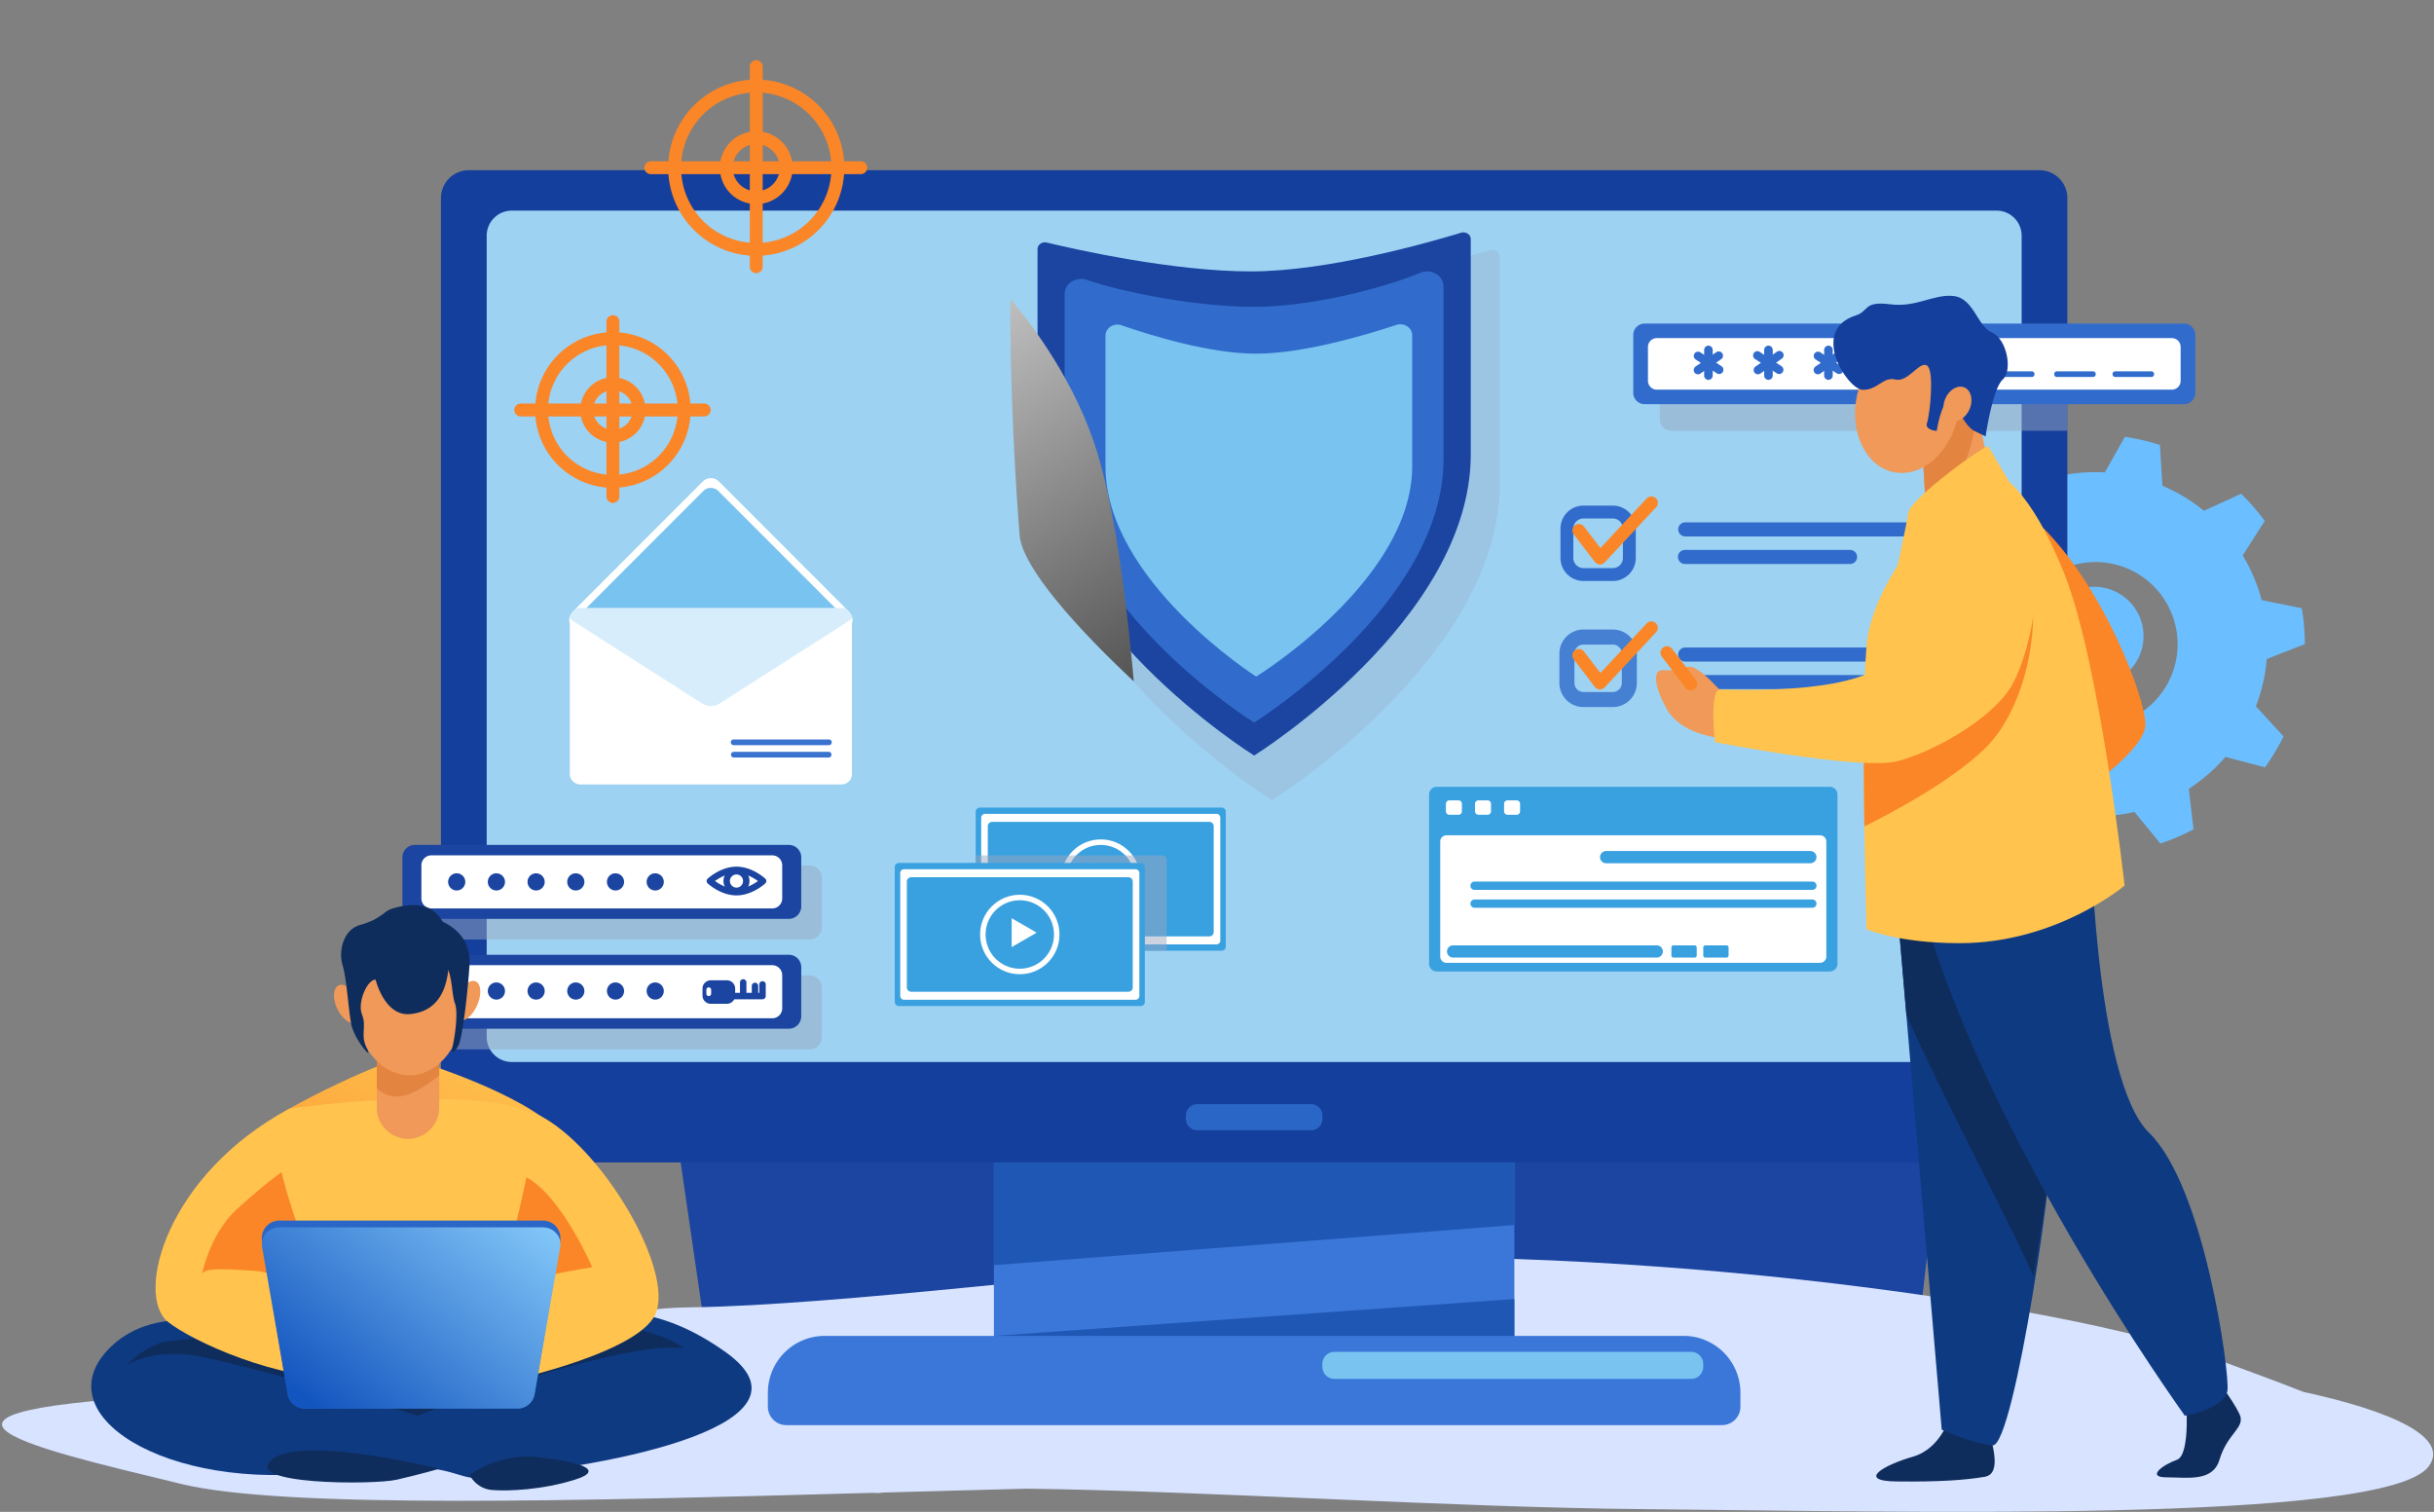<svg width="908" height="564" fill="none" xmlns="http://www.w3.org/2000/svg"><rect width="100%" height="100%" fill="#808080" stroke="none"/><path d="M251.462 416.775l11.781 80.9 450.885 11.678 11.132-94.874-473.798 2.296z" fill="#1B45A1"/><path d="M66.16 493.584a1.695 1.695 0 01-1.68-2.043 1.7 1.7 0 01.479-.873c.376-.369 9.39-9.086 26.155-18.829a192.327 192.327 0 0172.855-24.482 1.703 1.703 0 01.4 3.378 188.945 188.945 0 00-71.553 24.036c-16.413 9.555-25.403 18.26-25.495 18.345-.313.3-.728.468-1.161.468z" fill="#65ACE4"/><path d="M859.256 519.236c-9.699-3.842-21.16-8.013-33.196-12.463-57.419-21.305-230.637-45.118-368.784-35.779-38.057 2.572-146.678 16.068-199.457 16.701-58.144.697-28.722 26.473-171.3 31.885-142.579 5.412-77.258 19.851-18.914 34.004 38.428 9.331 148.331 6.362 260.194 3.253-3.338.437-2.95.449 1.966-.056 17.749-.492 35.534-.985 53.083-1.434 65.297.777 160.12 7.059 230.26 7.64 93.322.769 276.731 5.66 292.887-15.925 8.146-10.9-14.01-20.715-46.739-27.826z" fill="#D7E3FF"/><path d="M757.648 314.69a78.303 78.303 0 008.495 2.231c1.533.313 3.062.573 4.591.802l7.482-13.277a63.757 63.757 0 0018.037-1.566l9.667 11.782a78.782 78.782 0 0012.362-5.256l-1.746-15.155a64.445 64.445 0 0013.667-11.871l14.755 3.846a77.952 77.952 0 006.917-11.509l-10.32-11.242a64.376 64.376 0 004.071-17.627l14.203-5.568c0-4.486-.389-8.963-1.161-13.381l-14.947-3.024a64.265 64.265 0 00-7.078-16.67l8.21-12.848a78.123 78.123 0 00-8.806-10.151l-13.858 6.341a63.61 63.61 0 00-15.516-9.338l-.901-15.223a78.46 78.46 0 00-8.494-2.232 88.382 88.382 0 00-4.595-.801l-7.482 13.276a63.597 63.597 0 00-18.014 1.567l-9.671-11.782a78.216 78.216 0 00-12.369 5.256l1.741 15.155a64.463 64.463 0 00-13.666 11.87l-14.755-3.846a77.544 77.544 0 00-6.913 11.51L721.87 217.2a64.393 64.393 0 00-4.071 17.627l-14.203 5.573a77.235 77.235 0 001.165 13.38l14.943 3.025a64.383 64.383 0 007.077 16.666l-8.194 12.867a78.537 78.537 0 008.807 10.156l13.858-6.342a63.726 63.726 0 0015.516 9.339l.88 15.199zm-5.952-80.472a30.66 30.66 0 018.451-15.662 30.621 30.621 0 0147.115 4.849 30.673 30.673 0 01-.149 34.068 30.635 30.635 0 01-13.799 11.231 30.625 30.625 0 01-37.141-11.449 30.67 30.67 0 01-4.477-23.025v-.012z" fill="url(#paint0_linear)"/><path d="M796.867 247.054c5.379-8.635 2.745-19.999-5.883-25.382-8.628-5.383-19.983-2.747-25.362 5.888-5.379 8.635-2.745 19.999 5.883 25.382 8.628 5.383 19.983 2.747 25.362-5.888z" fill="url(#paint1_linear)"/><path d="M564.924 498.347v-83.872H370.779v83.872h-63.107a21.207 21.207 0 00-15.002 6.219 21.241 21.241 0 00-6.214 15.014v5.164a6.897 6.897 0 006.897 6.902h349.013a6.895 6.895 0 004.876-2.023 6.908 6.908 0 002.021-4.879v-5.164a21.241 21.241 0 00-6.214-15.014 21.207 21.207 0 00-15.002-6.219h-63.123z" fill="#3B77D9"/><path d="M370.792 471.971l194.137-14.979v-35.33l-194.137 2.059v48.25zm194.137 12.627l-194.137 13.753h194.137v-13.753z" fill="#1F57B5"/><path d="M760.831 63.484H174.889c-5.739 0-10.392 4.657-10.392 10.4v349.36c0 5.744 4.653 10.4 10.392 10.4h585.942c5.739 0 10.392-4.656 10.392-10.4V73.884c0-5.743-4.653-10.4-10.392-10.4z" fill="#153F9C"/><path d="M190.901 78.572h553.918c2.48 0 4.858.986 6.612 2.74a9.36 9.36 0 012.739 6.618v298.887a9.36 9.36 0 01-2.739 6.617 9.348 9.348 0 01-6.612 2.741H190.901a9.345 9.345 0 01-6.603-2.744 9.361 9.361 0 01-2.736-6.61V87.934c0-2.48.983-4.86 2.734-6.614a9.35 9.35 0 016.605-2.748z" fill="#9DD2F2"/><path d="M489.076 411.891h-42.428a4.245 4.245 0 00-4.243 4.246v1.278c0 2.345 1.9 4.247 4.243 4.247h42.428a4.246 4.246 0 004.243-4.247v-1.278c0-2.345-1.9-4.246-4.243-4.246z" fill="#2A66C6"/><path d="M497.798 504.316h133.104a4.496 4.496 0 013.173 1.316 4.493 4.493 0 011.314 3.175v1.09a4.497 4.497 0 01-4.491 4.495h-133.1a4.487 4.487 0 01-4.487-4.491v-1.094a4.486 4.486 0 011.314-3.175 4.5 4.5 0 013.173-1.316z" fill="#79C3F0"/><path d="M473.16 108.493c30.358 0 70.244-11.43 82.565-15.195 1.866-.569 3.787.705 3.787 2.508v84.506c0 65.3-85.031 118.237-85.031 118.237s-85.032-52.937-85.032-118.237V99.724c0-1.73 1.782-2.993 3.603-2.556 11.729 2.812 49.761 11.325 80.108 11.325z" fill="#99A8C2" opacity=".3"/><path d="M466.603 101.25c28.85 0 66.754-10.864 78.459-14.442 1.769-.545 3.603.665 3.603 2.38v80.311c0 62.051-80.805 112.357-80.805 112.357s-80.808-50.306-80.808-112.357V92.914c0-1.647 1.693-2.845 3.43-2.428 11.141 2.664 47.28 10.764 76.121 10.764z" fill="#1B45A1"/><path d="M467.86 114.458c21.644 0 48.552-7.102 62.046-12.707 4.031-1.671 8.599 1.033 8.599 5.092v64.447c0 54.267-70.665 98.258-70.665 98.258s-70.665-43.991-70.665-98.258v-61.643c0-3.898 4.235-6.598 8.218-5.236 13.406 4.571 40.619 10.047 62.467 10.047z" fill="#316CCC"/><path d="M468.604 131.942v120.46s-56.202-35.843-56.202-78.428v-48.815c0-2.844 3.103-4.807 6.005-3.802 10.496 3.65 32.732 10.585 50.197 10.585zm0-.001v120.461s58.208-35.843 58.208-78.428v-48.927c0-2.805-3.043-4.784-5.929-3.826-10.892 3.609-34.59 10.72-52.279 10.72z" fill="#79C3F0"/><path style="mix-blend-mode:overlay" d="M409.3 168.71c7.454 24.337 11.681 62.752 13.658 85.467-20.839-19.446-41.527-42.381-42.568-54.364-1.305-14.991-3.862-58.217-3.418-88.267 8.614 10.244 24.458 31.484 32.328 57.164z" fill="url(#paint2_linear)"/><path d="M771.223 130.611H623.432a4.258 4.258 0 00-4.243 4.247v21.589a4.26 4.26 0 004.243 4.246h147.791v-30.082z" fill="#99A8C2" opacity=".5"/><path d="M814.719 120.704H613.533a4.244 4.244 0 00-4.243 4.247v21.585a4.244 4.244 0 004.243 4.246h201.186a4.244 4.244 0 004.243-4.246v-21.585a4.244 4.244 0 00-4.243-4.247z" fill="#316CCC"/><path d="M810.18 126.128H618.072a3.303 3.303 0 00-3.302 3.305v12.624a3.303 3.303 0 003.302 3.305H810.18a3.303 3.303 0 003.302-3.305v-12.624a3.303 3.303 0 00-3.302-3.305z" fill="#fff"/><path d="M637.327 141.7a1.6 1.6 0 01-1.602-1.602v-9.551a1.605 1.605 0 011.602-1.602 1.603 1.603 0 011.601 1.602v9.559a1.603 1.603 0 01-1.601 1.594z" fill="#316CCC"/><path d="M642.659 138.82a1.6 1.6 0 01-2.202.456l-8.006-5.252a1.606 1.606 0 01-.326-2.121 1.602 1.602 0 012.075-.543l8.006 5.252a1.604 1.604 0 01.453 2.208z" fill="#316CCC"/><path d="M632.123 138.956a1.602 1.602 0 01.4-2.219l7.858-5.44a1.6 1.6 0 011.813 2.62l-7.858 5.44a1.598 1.598 0 01-2.213-.401zm27.596 2.744a1.598 1.598 0 01-1.601-1.602v-9.551a1.605 1.605 0 011.601-1.602 1.605 1.605 0 011.602 1.602v9.559a1.603 1.603 0 01-1.602 1.594z" fill="#316CCC"/><path d="M665.039 138.82a1.596 1.596 0 01-1.009.682 1.595 1.595 0 01-1.196-.225l-7.982-5.252a1.595 1.595 0 01-.813-1.018 1.604 1.604 0 011.306-1.989 1.6 1.6 0 011.256.343l7.982 5.252a1.603 1.603 0 01.456 2.207z" fill="#316CCC"/><path d="M654.479 138.956a1.602 1.602 0 01.401-2.219l7.853-5.44a1.604 1.604 0 012.619.916 1.612 1.612 0 01-.3 1.269 1.6 1.6 0 01-.505.435l-7.854 5.44a1.6 1.6 0 01-2.214-.401zm27.617 2.744a1.605 1.605 0 01-1.601-1.602v-9.551a1.605 1.605 0 011.601-1.602 1.6 1.6 0 011.601 1.602v9.559a1.602 1.602 0 01-1.601 1.594z" fill="#316CCC"/><path d="M687.416 138.82a1.603 1.603 0 01-2.202.456l-8.006-5.252a1.602 1.602 0 011.75-2.664l8.006 5.252a1.609 1.609 0 01.452 2.208z" fill="#316CCC"/><path d="M676.86 138.956a1.602 1.602 0 01.4-2.219l7.854-5.44a1.6 1.6 0 012.357 1.608c-.05.393-.244.753-.543 1.012l-7.858 5.44a1.599 1.599 0 01-2.21-.401zm27.617 2.745a1.599 1.599 0 01-1.601-1.603v-9.551a1.609 1.609 0 01.397-1.246 1.605 1.605 0 011.848-.395 1.604 1.604 0 01.937 1.641v9.559a1.602 1.602 0 01-1.581 1.595z" fill="#316CCC"/><path d="M709.781 138.82a1.598 1.598 0 01-2.206.457l-7.982-5.252a1.591 1.591 0 01-.812-1.018 1.587 1.587 0 01.211-1.285 1.595 1.595 0 011.759-.666c.216.059.418.163.591.305l7.982 5.252a1.6 1.6 0 01.457 2.207z" fill="#316CCC"/><path d="M699.237 138.956a1.602 1.602 0 01.4-2.219l7.854-5.44a1.6 1.6 0 012.603 1.583 1.597 1.597 0 01-.789 1.037l-7.854 5.44a1.6 1.6 0 01-2.214-.401zm27.616 2.744a1.598 1.598 0 01-1.601-1.602v-9.551a1.605 1.605 0 011.601-1.602 1.605 1.605 0 011.602 1.602v9.559a1.603 1.603 0 01-1.602 1.594z" fill="#316CCC"/><path d="M732.198 138.82a1.6 1.6 0 01-2.206.457l-7.982-5.252a1.591 1.591 0 01-.812-1.018 1.587 1.587 0 01.211-1.285 1.595 1.595 0 011.759-.666c.216.059.418.163.591.305l7.982 5.252a1.603 1.603 0 01.457 2.207z" fill="#316CCC"/><path d="M721.617 138.956a1.602 1.602 0 01.401-2.219l7.854-5.44a1.599 1.599 0 012.356 1.608c-.05.393-.243.753-.543 1.012l-7.858 5.44a1.598 1.598 0 01-2.21-.401zm36.332-.444h-13.446c-.569 0-1.029.461-1.029 1.029v.064c0 .569.46 1.03 1.029 1.03h13.446c.568 0 1.028-.461 1.028-1.03v-.064c0-.568-.46-1.029-1.028-1.029zm22.837 0H767.34c-.569 0-1.029.461-1.029 1.029v.064c0 .569.46 1.03 1.029 1.03h13.446c.568 0 1.028-.461 1.028-1.03v-.064c0-.568-.46-1.029-1.028-1.029zm21.768 0h-13.446a1.03 1.03 0 00-1.029 1.029v.064c0 .569.461 1.03 1.029 1.03h13.446a1.03 1.03 0 001.029-1.03v-.064a1.03 1.03 0 00-1.029-1.029z" fill="#316CCC"/><path d="M316.791 234.254l-48.592 48.627a4.262 4.262 0 01-6.005 0l-48.6-48.627a4.268 4.268 0 010-6.009l48.592-48.638a4.262 4.262 0 016.005 0l48.6 48.63a4.27 4.27 0 010 6.017z" fill="#fff"/><path d="M313.208 234.042l-45.233 45.269a3.97 3.97 0 01-5.605 0l-45.233-45.269a3.972 3.972 0 010-5.609l45.233-45.269a3.964 3.964 0 015.605 0l45.233 45.269a3.97 3.97 0 011.163 2.805 3.965 3.965 0 01-1.163 2.804z" fill="#79C3F0"/><path d="M313.873 226.807h-97.357a3.949 3.949 0 00-3.947 3.95v57.933a3.948 3.948 0 003.947 3.95h97.357a3.948 3.948 0 003.947-3.95v-57.933a3.949 3.949 0 00-3.947-3.95z" fill="#fff"/><path opacity=".3" d="M317.82 230.465c0-2.003.164-2.003-1.846-3.281a5.582 5.582 0 00-2.101-.401c-104.402 0-98.029-.188-99.463.401-1.945 1.242-1.841 1.201-1.841 3.281.456.901-2.938-1.455 49.637 32.137a6.112 6.112 0 006.005 0c52.543-33.592 49.152-31.24 49.609-32.137z" fill="#79C3F0"/><path d="M309.185 277.989h-35.494a1.067 1.067 0 01-1.069-1.069 1.071 1.071 0 011.069-1.07h35.494a1.07 1.07 0 110 2.139zm0 4.611h-35.494a1.074 1.074 0 010-2.143h35.494a1.074 1.074 0 010 2.143z" fill="#3973CF"/><path d="M282.117 95.437a32.831 32.831 0 01-18.25-5.54 32.866 32.866 0 01-12.098-14.754 32.896 32.896 0 017.12-35.826 32.824 32.824 0 0135.798-7.126 32.848 32.848 0 0114.742 12.108 32.888 32.888 0 015.536 18.264 32.922 32.922 0 01-9.631 23.235 32.872 32.872 0 01-23.217 9.64zm0-60.937a28.032 28.032 0 00-15.584 4.732 28.066 28.066 0 00-10.329 12.6 28.087 28.087 0 006.091 30.59 28.025 28.025 0 0030.571 6.069 28.052 28.052 0 0012.581-10.348 28.079 28.079 0 004.715-15.6 28.101 28.101 0 00-8.23-19.824 28.056 28.056 0 00-19.815-8.22z" fill="#FB8627"/><path d="M282.117 76.152a13.582 13.582 0 01-12.544-8.389 13.596 13.596 0 012.943-14.809 13.575 13.575 0 0114.797-2.946 13.582 13.582 0 018.382 12.555 13.622 13.622 0 01-3.986 9.6 13.604 13.604 0 01-9.592 3.989zm0-22.37a8.771 8.771 0 00-8.106 5.42 8.786 8.786 0 001.902 9.57 8.77 8.77 0 0013.5-1.33 8.788 8.788 0 001.479-4.879 8.819 8.819 0 00-2.58-6.2 8.8 8.8 0 00-6.195-2.581z" fill="#FB8627"/><path d="M321.114 64.967h-78.326a2.403 2.403 0 010-4.808h78.326a2.403 2.403 0 010 4.807z" fill="#FB8627"/><path d="M282.117 101.887a2.403 2.403 0 01-2.402-2.404V24.93a2.403 2.403 0 114.804 0v74.554a2.403 2.403 0 01-2.402 2.404zm-53.476 80.087a28.987 28.987 0 01-16.115-4.892 29.033 29.033 0 01-12.333-29.8 29.038 29.038 0 017.938-14.863 28.986 28.986 0 0131.61-6.292 29.014 29.014 0 0113.018 10.691 29.047 29.047 0 014.888 16.128 29.08 29.08 0 01-8.506 20.515 29.029 29.029 0 01-20.5 8.513zm0-53.25a24.192 24.192 0 00-13.446 4.082 24.223 24.223 0 00-8.914 10.871 24.242 24.242 0 00-1.377 13.994 24.225 24.225 0 006.624 12.401 24.184 24.184 0 0026.375 5.251 24.229 24.229 0 0014.94-22.377 24.254 24.254 0 00-7.097-17.119 24.22 24.22 0 00-17.105-7.103z" fill="#FB8627"/><path d="M228.641 165.12a12.174 12.174 0 01-11.243-7.519 12.187 12.187 0 012.64-13.273 12.17 12.17 0 016.231-3.332 12.17 12.17 0 0114.541 11.949 12.19 12.19 0 01-3.568 8.607 12.17 12.17 0 01-8.601 3.568zm0-19.546a7.36 7.36 0 00-6.805 4.551 7.38 7.38 0 001.597 8.033 7.357 7.357 0 008.027 1.598 7.375 7.375 0 002.388-12.022 7.367 7.367 0 00-5.207-2.16z" fill="#FB8627"/><path d="M262.715 155.349h-68.452a2.398 2.398 0 01-2.401-2.403 2.398 2.398 0 012.401-2.404h68.452a2.4 2.4 0 012.401 2.404 2.404 2.404 0 01-2.401 2.403z" fill="#FB8627"/><path d="M228.641 187.611a2.403 2.403 0 01-2.402-2.404v-65.148a2.403 2.403 0 114.804 0v65.148a2.405 2.405 0 01-2.402 2.404z" fill="#FB8627"/><path d="M682.581 293.505H536.003a2.891 2.891 0 00-2.89 2.893v63.125a2.891 2.891 0 002.89 2.892h146.578a2.891 2.891 0 002.89-2.892v-63.125a2.891 2.891 0 00-2.89-2.893z" fill="#3AA1E0"/><path d="M678.974 311.609h-139.36a2.335 2.335 0 00-2.334 2.335v42.898a2.335 2.335 0 002.334 2.336h139.36a2.335 2.335 0 002.333-2.336v-42.898a2.335 2.335 0 00-2.333-2.335zm-134.905-13.032h-3.383c-.714 0-1.293.579-1.293 1.294v2.788c0 .715.579 1.294 1.293 1.294h3.383c.714 0 1.293-.579 1.293-1.294v-2.788c0-.715-.579-1.294-1.293-1.294zm10.852 0h-3.383c-.714 0-1.293.579-1.293 1.294v2.788c0 .715.579 1.294 1.293 1.294h3.383c.714 0 1.293-.579 1.293-1.294v-2.788c0-.715-.579-1.294-1.293-1.294zm10.852 0h-3.383c-.714 0-1.293.579-1.293 1.294v2.788c0 .715.579 1.294 1.293 1.294h3.383c.714 0 1.293-.579 1.293-1.294v-2.788c0-.715-.579-1.294-1.293-1.294z" fill="#fff"/><path d="M675.443 322.033h-76.181a2.277 2.277 0 01-1.675-.634 2.273 2.273 0 01-.702-1.648 2.283 2.283 0 012.377-2.281h76.181a2.28 2.28 0 011.551 3.862 2.282 2.282 0 01-1.551.701zm-57.299 35.19h-76.185a2.285 2.285 0 010-4.563h76.185a2.286 2.286 0 011.552.701 2.286 2.286 0 01-1.552 3.862zm14.035-4.563h-7.882a.781.781 0 00-.781.781v3.001c0 .431.35.781.781.781h7.882a.78.78 0 00.78-.781v-3.001a.78.78 0 00-.78-.781zm11.885 0h-7.882a.781.781 0 00-.781.781v3.001c0 .431.35.781.781.781h7.882a.78.78 0 00.78-.781v-3.001a.78.78 0 00-.78-.781zm32.112-20.688H550.017a1.55 1.55 0 010-3.097h126.159a1.548 1.548 0 011.044 2.617 1.55 1.55 0 01-1.044.48zm0 6.678H550.017a1.55 1.55 0 010-3.096h126.159a1.55 1.55 0 010 3.096z" fill="#3AA1E0"/><path d="M601.66 216.739h-10.964a8.571 8.571 0 01-6.055-2.516 8.592 8.592 0 01-2.512-6.061v-10.969a8.593 8.593 0 012.512-6.061 8.571 8.571 0 016.055-2.516h10.964a8.573 8.573 0 016.055 2.516 8.588 8.588 0 012.511 6.061v10.969a8.586 8.586 0 01-2.511 6.061 8.573 8.573 0 01-6.055 2.516zm-10.964-23.315a3.77 3.77 0 00-3.763 3.769v10.969a3.775 3.775 0 003.763 3.77h10.964a3.77 3.77 0 003.763-3.77v-10.969a3.772 3.772 0 00-3.763-3.769h-10.964z" fill="#316CCC"/><path opacity=".8" d="M601.66 263.764h-10.964a8.98 8.98 0 01-8.967-8.974v-10.973a8.988 8.988 0 012.63-6.342 8.976 8.976 0 016.337-2.632h10.964a8.976 8.976 0 016.337 2.632 8.992 8.992 0 012.63 6.342v10.973a8.98 8.98 0 01-8.967 8.974zm-10.964-23.312a3.366 3.366 0 00-3.363 3.365v10.973a3.371 3.371 0 003.363 3.365h10.964a3.367 3.367 0 003.362-3.365v-10.973a3.367 3.367 0 00-3.362-3.365h-10.964z" fill="#316CCC"/><path d="M596.864 210.566h-.116a2.406 2.406 0 01-1.789-.942l-7.882-10.283a2.4 2.4 0 01-.475-1.779 2.42 2.42 0 01.921-1.593 2.413 2.413 0 011.777-.474 2.39 2.39 0 011.592.921l6.152 8.032 17.245-18.496a2.404 2.404 0 113.515 3.281l-19.187 20.572a2.4 2.4 0 01-1.753.761zm0 46.628h-.116a2.403 2.403 0 01-1.789-.938l-7.882-10.284a2.407 2.407 0 01.446-3.371 2.405 2.405 0 013.369.447l6.152 8.012 17.245-18.496a2.4 2.4 0 013.397-.118 2.404 2.404 0 01.118 3.399l-19.186 20.567a2.41 2.41 0 01-1.754.782z" fill="#FB8627"/><path d="M628.576 200.114h82.806a2.616 2.616 0 001.923-.732 2.626 2.626 0 000-3.788 2.627 2.627 0 00-1.923-.732h-82.806a2.624 2.624 0 00-2.524 2.626 2.63 2.63 0 002.524 2.626zm0 10.28h61.59a2.624 2.624 0 000-5.248h-61.59a2.622 2.622 0 00-1.854 4.479 2.623 2.623 0 001.854.769zm0 36.404h82.806a2.634 2.634 0 001.923-.732 2.637 2.637 0 00.806-1.894 2.642 2.642 0 00-.806-1.895 2.64 2.64 0 00-1.923-.732h-82.806a2.626 2.626 0 00-1.79 4.448c.47.49 1.112.778 1.79.805zm0 10.271h72.542a2.618 2.618 0 002.622-2.624 2.623 2.623 0 00-2.622-2.624h-72.542a2.623 2.623 0 000 5.248z" fill="#316CCC"/><path d="M455.747 301.265h-90.228c-.846 0-1.533.687-1.533 1.535v50.321c0 .847.687 1.534 1.533 1.534h90.228c.847 0 1.533-.687 1.533-1.534V302.8c0-.848-.686-1.535-1.533-1.535z" fill="#3AA1E0"/><path d="M453.805 303.617h-86.344a1.43 1.43 0 00-1.429 1.43v45.826c0 .79.64 1.43 1.429 1.43h86.344c.79 0 1.429-.64 1.429-1.43v-45.826c0-.79-.639-1.43-1.429-1.43z" fill="#fff"/><path d="M451.159 306.597h-81.052a1.61 1.61 0 00-1.609 1.611v39.496c0 .89.72 1.611 1.609 1.611h81.052a1.61 1.61 0 001.61-1.611v-39.496a1.61 1.61 0 00-1.61-1.611z" fill="#3AA1E0"/><path d="M410.633 342.781c8.18 0 14.811-6.637 14.811-14.823s-6.631-14.823-14.811-14.823-14.811 6.637-14.811 14.823 6.631 14.823 14.811 14.823z" fill="#fff"/><path d="M410.633 340.721c7.044 0 12.753-5.714 12.753-12.763 0-7.049-5.709-12.764-12.753-12.764-7.044 0-12.754 5.715-12.754 12.764 0 7.049 5.71 12.763 12.754 12.763z" fill="#3AA1E0"/><path d="M416.918 327.277l-4.66 2.692-4.663 2.692v-10.772l4.663 2.692 4.66 2.696z" fill="#fff"/><path d="M433.682 319.097h-69.696v34.052a1.53 1.53 0 001.529 1.53h69.697v-34.052a1.538 1.538 0 00-1.53-1.53z" fill="#99A8C2" opacity=".5"/><path d="M425.548 321.917h-90.227c-.847 0-1.533.687-1.533 1.534v50.322c0 .847.686 1.534 1.533 1.534h90.227c.847 0 1.533-.687 1.533-1.534v-50.322c0-.847-.686-1.534-1.533-1.534z" fill="#3AA1E0"/><path d="M423.607 324.269h-86.345a1.43 1.43 0 00-1.429 1.43v45.826c0 .79.64 1.43 1.429 1.43h86.345a1.43 1.43 0 001.429-1.43v-45.826c0-.79-.64-1.43-1.429-1.43z" fill="#fff"/><path d="M420.961 327.249h-81.053a1.61 1.61 0 00-1.609 1.611v39.496c0 .89.721 1.611 1.609 1.611h81.053a1.61 1.61 0 001.609-1.611V328.86c0-.89-.72-1.611-1.609-1.611z" fill="#3AA1E0"/><path d="M380.434 363.433c8.18 0 14.811-6.637 14.811-14.823 0-8.187-6.631-14.823-14.811-14.823s-14.811 6.636-14.811 14.823c0 8.186 6.631 14.823 14.811 14.823z" fill="#fff"/><path d="M393.184 348.61a12.767 12.767 0 01-7.874 11.792 12.741 12.741 0 01-13.899-2.768 12.77 12.77 0 011.937-19.639 12.745 12.745 0 0116.103 1.59 12.762 12.762 0 013.733 9.025z" fill="#3AA1E0"/><path d="M386.719 347.929l-4.659 2.692-4.664 2.696v-10.776l4.664 2.692 4.659 2.696z" fill="#fff"/><path d="M306.587 386.84v-18.348a4.636 4.636 0 00-4.615-4.619H164.497v27.586h137.475a4.63 4.63 0 004.615-4.619zm-4.615-63.945H164.497v27.582h137.475a4.636 4.636 0 004.615-4.619V327.51a4.633 4.633 0 00-4.615-4.615z" fill="#99A8C2" opacity=".5"/><path d="M294.282 315.194H154.73a4.618 4.618 0 00-4.616 4.619v18.345a4.618 4.618 0 004.616 4.619h139.552a4.618 4.618 0 004.616-4.619v-18.345a4.618 4.618 0 00-4.616-4.619z" fill="#1B45A1"/><path d="M288.082 319.084H160.923a3.72 3.72 0 00-3.719 3.722v12.363a3.72 3.72 0 003.719 3.722h127.159a3.72 3.72 0 003.718-3.722v-12.363a3.72 3.72 0 00-3.718-3.722z" fill="#fff"/><path d="M294.282 356.177H154.73a4.618 4.618 0 00-4.616 4.619v18.344a4.618 4.618 0 004.616 4.62h139.552a4.618 4.618 0 004.616-4.62v-18.344a4.618 4.618 0 00-4.616-4.619z" fill="#1B45A1"/><path d="M288.082 360.063H160.923a3.72 3.72 0 00-3.719 3.722v12.363a3.72 3.72 0 003.719 3.722h127.159a3.72 3.72 0 003.718-3.722v-12.363a3.72 3.72 0 00-3.718-3.722z" fill="#fff"/><path d="M173.576 328.988a3.204 3.204 0 01-5.467 2.266 3.208 3.208 0 01.485-4.931 3.204 3.204 0 014.982 2.665zm11.609-3.205a3.204 3.204 0 103.202 3.205 3.206 3.206 0 00-3.186-3.189l-.016-.016zm14.811 0a3.198 3.198 0 00-2.959 1.978 3.208 3.208 0 002.334 4.37 3.201 3.201 0 003.827-3.143 3.206 3.206 0 00-3.19-3.189l-.012-.016zm14.811 0a3.198 3.198 0 00-2.959 1.978 3.208 3.208 0 002.334 4.37 3.201 3.201 0 003.827-3.143 3.206 3.206 0 00-3.19-3.189l-.012-.016zm14.811 0a3.198 3.198 0 00-2.959 1.978 3.208 3.208 0 002.334 4.37 3.201 3.201 0 003.827-3.143 3.206 3.206 0 00-3.19-3.189l-.012-.016zm14.811 0a3.198 3.198 0 00-2.959 1.978 3.208 3.208 0 002.334 4.37 3.201 3.201 0 003.827-3.143 3.202 3.202 0 00-3.194-3.189l-.008-.016zm-70.853 43.915a3.207 3.207 0 01-1.977 2.961 3.193 3.193 0 01-1.85.182 3.198 3.198 0 01-2.516-2.518 3.204 3.204 0 013.141-3.83 3.202 3.202 0 013.202 3.205zm11.609-3.205a3.204 3.204 0 103.202 3.205 3.204 3.204 0 00-3.186-3.189l-.016-.016zm14.811 0a3.198 3.198 0 00-2.959 1.979 3.204 3.204 0 004.184 4.187 3.206 3.206 0 001.977-2.961 3.203 3.203 0 00-3.19-3.189l-.012-.016zm14.811 0a3.198 3.198 0 00-2.959 1.979 3.204 3.204 0 004.184 4.187 3.2 3.2 0 001.977-2.961 3.203 3.203 0 00-3.19-3.189l-.012-.016zm14.811 0a3.198 3.198 0 00-2.959 1.979 3.204 3.204 0 005.622 3.007 3.214 3.214 0 00.539-1.781 3.203 3.203 0 00-3.19-3.189l-.012-.016zm14.811 0a3.198 3.198 0 00-2.959 1.979 3.204 3.204 0 005.622 3.007 3.214 3.214 0 00.539-1.781 3.202 3.202 0 00-3.194-3.189l-.008-.016zm30.315-32.465c-5.893 0-10.56-4.299-10.753-4.483a1.219 1.219 0 01-.38-.878 1.21 1.21 0 01.38-.877c.193-.184 4.86-4.483 10.753-4.483 5.892 0 10.559 4.299 10.756 4.483a1.204 1.204 0 010 1.755c-.197.184-4.864 4.483-10.756 4.483zm-8.006-5.365c1.557 1.134 4.599 2.961 8.006 2.961 3.406 0 6.456-1.823 8.006-2.957-1.558-1.133-4.6-2.956-8.006-2.956-3.407 0-6.465 1.823-8.018 2.952h.012z" fill="#1B45A1"/><path d="M274.743 333.518a4.845 4.845 0 01-4.482-2.998 4.86 4.86 0 013.538-6.62 4.85 4.85 0 014.98 2.068 4.856 4.856 0 01-4.036 7.55zm0-7.303a2.453 2.453 0 00-2.263 1.514 2.452 2.452 0 003.201 3.203 2.446 2.446 0 00.794-3.997 2.454 2.454 0 00-1.732-.72zm-3.578 39.489h-6.017a3.088 3.088 0 00-3.086 3.089v2.588a3.088 3.088 0 003.086 3.089h6.017a3.088 3.088 0 003.086-3.089v-2.588a3.088 3.088 0 00-3.086-3.089z" fill="#1B45A1"/><path d="M284.455 372.779h-20.948a1.202 1.202 0 010-2.404h19.747v-3.133a1.198 1.198 0 011.201-1.201 1.198 1.198 0 011.201 1.201v4.335a1.204 1.204 0 01-1.201 1.202z" fill="#1B45A1"/><path d="M281.645 372.566a1.199 1.199 0 01-1.201-1.202v-3.565a1.2 1.2 0 112.402 0v3.565a1.203 1.203 0 01-1.201 1.202zm-4.391.001a1.204 1.204 0 01-1.201-1.202v-4.836a1.201 1.201 0 112.401 0v4.836a1.204 1.204 0 01-1.2 1.202z" fill="#1B45A1"/><path d="M264.404 371.577a.9.9 0 01-.897-.897v-1.386a.909.909 0 01.24-.673.892.892 0 01.655-.285.896.896 0 01.894.958v1.386a.894.894 0 01-.892.897z" fill="#fff"/><path d="M153.501 525.313s-78.627-54.656-111.888-23.135c-26.556 25.162 20.583 54.728 80.889 46.779 42.431-5.608 47.259 2.528 54.696 2.356 55.326-4.243 129.878-20.832 93.594-46.836-49.421-35.454-82.862 2.131-100.074 11.486l-17.217 9.35z" fill="#0E3A82"/><path d="M255.157 503.155c-20.663-4.267-99.39 24.95-99.39 24.95s-68.56-20.684-84.96-22.651c-16.4-1.967-23.946 4.267-23.946 4.267s7.738-8.73 16.729-9.519c8.99-.789 21.98-2.956 21.98-2.956s131.21-6.238 148.595-2.3c17.385 3.938 20.992 8.209 20.992 8.209z" fill="#0F2D5C"/><path d="M143.661 396.816c-3.118.493-51.586 21.633-52.183 30.515-.596 8.881 13.278 80.768 40.11 90.138 26.832 9.37 56.843 0 56.843 0s31.491-77.799 22.14-92.57c-9.351-14.771-51.638-28.067-51.638-28.067l-15.272-.016z" fill="url(#paint3_linear)"/><path d="M108.035 413.542c-46.303 24.838-57.675 69.662-45.43 79.546 8.583 6.922 40.939 22.242 68.984 21.256 28.045-.985 54.384 1.655 54.384 1.655s48.108-9.795 57.703-24.225c9.596-14.431-17.024-61.294-40.894-74.847-23.87-13.553-94.747-3.385-94.747-3.385z" fill="url(#paint4_linear)"/><path d="M152.188 424.859a11.674 11.674 0 01-8.216-3.426 11.693 11.693 0 01-3.417-8.224v-39.228a11.66 11.66 0 013.411-8.241 11.639 11.639 0 0116.468 0 11.66 11.66 0 013.411 8.241v39.228a11.698 11.698 0 01-3.426 8.233 11.677 11.677 0 01-8.231 3.417z" fill="#F09959"/><path d="M152.188 362.327a11.666 11.666 0 00-8.217 3.427 11.693 11.693 0 00-3.416 8.227v32.077c6.865 5.74 13.514 2.732 23.29-4.852v-27.242a11.694 11.694 0 00-3.43-8.225 11.673 11.673 0 00-8.227-3.412z" fill="#E38540"/><path d="M177.747 375.583c-1.913 3.91-5.024 6.077-6.941 4.843-1.918-1.234-1.926-5.408 0-9.318 1.925-3.91 5.02-6.077 6.941-4.839 1.921 1.238 1.913 5.388 0 9.314zm-45.058-4.198c2.214 3.557 2.638 7.856.949 9.615-1.689 1.758-4.851.276-7.065-3.282-2.214-3.557-2.638-7.856-.949-9.614 1.689-1.759 4.852-.277 7.065 3.281z" fill="#F09959"/><path d="M172.739 375.315c0 14.254-8.966 25.808-20.015 25.808-11.048 0-20.015-11.554-20.015-25.808s8.967-25.808 20.015-25.808c11.049 0 20.015 11.554 20.015 25.808z" fill="#F09959"/><path d="M196.381 439.193c13.118 7.003 24.554 33.539 24.554 33.539s-29.522 4.599-35.626 9.214c-6.105 4.616.876-1.75 4.375-14.446 3.499-12.695 6.697-28.307 6.697-28.307zm-91.348-1.915c3.062 14.021 17.713 53.113 17.713 53.113s-13.57-15.467-27.993-16.345c-14.423-.877-19.77-1.093-19.683 2.404.02.693 2.402-15.54 13.558-25.607 11.157-10.068 16.405-13.565 16.405-13.565z" fill="#FB8627"/><path d="M192.994 525.461h-79.239a6.53 6.53 0 01-4.222-1.548 6.542 6.542 0 01-2.223-3.912l-9.555-57.06a6.545 6.545 0 013.699-7.004 6.51 6.51 0 012.746-.607h98.338a6.546 6.546 0 016.297 4.801c.252.915.302 1.874.147 2.81l-9.555 57.06a6.533 6.533 0 01-6.433 5.46z" fill="#2A66C6"/><path d="M192.995 525.461h-79.24a6.47 6.47 0 01-6.424-5.256l-9.556-55c-.664-3.842 2.402-7.344 6.445-7.344h98.318c4.039 0 7.109 3.502 6.445 7.344l-9.556 55a6.472 6.472 0 01-6.432 5.256z" fill="url(#paint5_linear)"/><path d="M163.833 547.94c-.477-.08-51.171-12.78-62.487-3.425-11.317 9.354 37.884 9.514 46.743 7.467 8.858-2.047 15.744-4.042 15.744-4.042zm11.316 2.275s10.808-8.161 25.091-6.682c14.283 1.478 26.572 4.591 14.271 8.449-12.302 3.857-25.095 4.35-31 3.857-5.904-.492-8.362-5.624-8.362-5.624zm-28.83-211.28c-13.009 3.95-8.482 40.602 6.405 39.392 14.887-1.21 15.476-17.054 14.411-27.318-1.065-10.263-7.394-16.148-20.816-12.074z" fill="#0F2D5C"/><path d="M141.644 366.105c-3.603-3.474-8.598 7.451-6.637 12.254 1.962 4.804-.781 7.612 1.873 12.764 2.654 5.152-4.887-3.285-5.944-9.475-1.057-6.189-1.661-16.902-3.166-21.733-1.506-4.831.076-13.22 6.805-14.943 6.729-1.722 8.282-4.831 10.848-4.979 2.566-.149 14.779 1.053 20.815 4.374 6.037 3.321 9.351 8.301 8.899 15.849-.452 7.547-2.402 26.869-4.223 30.046-1.821 3.176-2.746 2.403-2.202.605.545-1.799 2.502-12.68.997-16.606-1.505-3.926-.757-13.585-4.676-14.338-3.918-.753-3.018 5.937-7.693 6.438-4.676.501-15.696-.256-15.696-.256zm585.834 162.04s-3.154 12.191-13.886 15.271c-10.732 3.081-21.196 9.054-6.117 9.239 16.541.2 26.02-.577 32.897-1.731 6.877-1.154 2.37-13.284 1.277-19.057-1.093-5.773-14.171-3.722-14.171-3.722zm87.898-7.916s2.113 22.434-3.271 24.341-11.54 6.546-3.847 6.546c7.694 0 17.213 1.819 19.703-6.546 3.038-10.199 9.903-11.922 7.458-17.114-2.446-5.192-9.852-14.823-9.852-14.823l-10.191 7.596z" fill="#0F2D5C"/><path d="M703.12 284.263l21.24 249.05s11.032 5.104 18.986 5.873c7.954.769 24.418-108.919 23.005-129.659-1.413-20.739 14.375-86.605 10.72-107.953-3.655-21.349-73.951-17.311-73.951-17.311z" fill="#0E3A82"/><path d="M745.62 285.685c-1.497-.2-3.004-.38-4.52-.54l-36.695 14.209 6.769 79.366c17.585 38.683 36.863 73.813 47.435 97.418 4.804-28.072 8.407-56.964 7.742-66.611-.668-9.987 2.638-30.446 5.84-51.35l-26.571-72.492z" fill="#0F2D5C"/><path d="M713.592 324.921c20.607 91.605 101.547 203.224 101.467 203.224-.08 0 15.136-2.632 15.904-9.559.769-6.926-8.642-75.916-29.222-95.971-20.579-20.055-22.016-115.273-22.016-115.273l-66.133 17.579z" fill="#0E3A82"/><path d="M762.144 196.861c23.161 23.312 38.028 63.401 38.22 73.312.193 9.911-26.707 27.623-26.707 27.623l-11.513-100.935z" fill="#FB8627"/><path d="M736.084 145.414l9.171 45.674-25.083 27.03-3.338-55.389 19.25-17.315z" fill="#F09959"/><path d="M745.255 176.846s11.833 4.154 25.003 37.61c13.17 33.455 22.316 115.906 22.316 115.906s-25.302 21.501-61.529 21.489c-23.086 0-34.742-5.208-34.742-5.208s-2.306-77.72 0-105.763c2.305-28.043 37.524-64.743 48.952-64.034z" fill="url(#paint6_linear)"/><path d="M726.449 183.853c7.454-8.689 10.22-21.966 11.245-30.419l-1.449-7.211-1.866.729-17.545 15.784 1.717 28.496a44.587 44.587 0 007.898-7.379z" fill="#E38540"/><path d="M730.352 155.478c-2.878 13.592-13.61 22.835-24.018 20.627-10.407-2.207-16.464-15.011-13.586-28.604 2.878-13.593 13.63-22.835 24.018-20.627 10.388 2.207 16.469 15.007 13.586 28.604z" fill="#F09959"/><path d="M741.712 166.526l7.858 13.289-41.655 31.168s3.135-14.447 3.979-19.759c.845-5.312 29.158-25.815 29.818-24.698z" fill="url(#paint7_linear)"/><path d="M692.376 117.639c-17.493 5.505-3.202 27.571 2.426 27.775 5.628.204 7.673-5.04 12.289-3.834 4.615 1.206 8.975-7.003 11.797-5.208 2.822 1.795 1.024 18.476 0 21.301-1.025 2.824 3.602 3.08 3.602 3.08s1.882-11.806 4.804-11.036c2.922.769 5.064 8.981 9.243 11.036l4.179 2.052s2.562-17.816 6.405-21.233c3.843-3.417 1.437-15.223-4.027-17.523-5.464-2.299-6.781-12.82-14.327-13.621-7.546-.801-13.702 4.363-23.702 3.081-9.999-1.282-7.793 2.592-12.689 4.13z" fill="#153F9C"/><path d="M734.767 152.609c-1.441 3.389-4.639 5.272-7.153 4.203-2.514-1.07-3.374-4.68-1.937-8.069 1.437-3.389 4.643-5.272 7.153-4.206 2.51 1.065 3.371 4.699 1.937 8.072z" fill="#F09959"/><path d="M753.769 201.692s-42.924 47.778-58.379 62.556c-.208 13.757-.1 29.79.1 44.04 8.374-4.126 31.624-16.181 44.881-28.961 16.353-15.784 23.65-51.971 13.398-77.635z" fill="#FB8627"/><path d="M644.008 260.283s-10.268-12.72-14.363-11.498c-4.095 1.222-5.64 1.422-9.231 1.226-3.591-.197-3.847 4.995 1.281 14.334 5.128 9.338 18.978 11.217 22.313 11.041 3.334-.177 0-15.103 0-15.103z" fill="#F09959"/><path d="M748.978 191.225c16.6 4.406 11.209 46.531 1.841 63.918-6.721 12.499-29.181 25.238-42.904 28.816-13.722 3.577-68.187-7.115-68.187-7.115s-2.189-19.63 1.954-19.63 48.244 2.123 61.45-9.819c13.206-11.943 25.799-61.507 45.846-56.17z" fill="url(#paint8_linear)"/><path d="M630.738 257.546a2.395 2.395 0 01-1.914-.945l-8.89-11.654a2.41 2.41 0 01.45-3.371 2.399 2.399 0 013.368.45l8.891 11.658a2.408 2.408 0 01-.64 3.499 2.4 2.4 0 01-1.265.363z" fill="#FB8627"/><defs><linearGradient id="paint0_linear" x1="380727" y1="38906.3" x2="388659" y2="121100" gradientUnits="userSpaceOnUse"><stop stop-color="#6BBEFF"/><stop offset="1" stop-color="#0C3AA1"/></linearGradient><linearGradient id="paint1_linear" x1="90346.6" y1="9444.48" x2="92262" y2="29011.5" gradientUnits="userSpaceOnUse"><stop stop-color="#6BBEFF"/><stop offset="1" stop-color="#0C3AA1"/></linearGradient><linearGradient id="paint2_linear" x1="311.395" y1="48.521" x2="496.683" y2="344.164" gradientUnits="userSpaceOnUse"><stop stop-color="#fff"/><stop offset="1"/></linearGradient><linearGradient id="paint3_linear" x1="186.682" y1="387.718" x2="111.491" y2="523.216" gradientUnits="userSpaceOnUse"><stop stop-color="#FFC34E"/><stop offset="1" stop-color="#FB8627"/></linearGradient><linearGradient id="paint4_linear" x1="155428" y1="138867" x2="140718" y2="185780" gradientUnits="userSpaceOnUse"><stop stop-color="#FFC34E"/><stop offset="1" stop-color="#FB8627"/></linearGradient><linearGradient id="paint5_linear" x1="195.516" y1="433.748" x2="119.912" y2="526.905" gradientUnits="userSpaceOnUse"><stop stop-color="#8FD4FF"/><stop offset="1" stop-color="#1355BF"/></linearGradient><linearGradient id="paint6_linear" x1="193943" y1="140957" x2="255646" y2="180914" gradientUnits="userSpaceOnUse"><stop stop-color="#FFC34E"/><stop offset="1" stop-color="#FB8627"/></linearGradient><linearGradient id="paint7_linear" x1="89057.8" y1="34462.3" x2="91050.1" y2="36634.5" gradientUnits="userSpaceOnUse"><stop stop-color="#FFC34E"/><stop offset="1" stop-color="#FB8627"/></linearGradient><linearGradient id="paint8_linear" x1="229941" y1="98617.8" x2="272691" y2="69030.7" gradientUnits="userSpaceOnUse"><stop stop-color="#FFC34E"/><stop offset="1" stop-color="#FB8627"/></linearGradient></defs></svg>